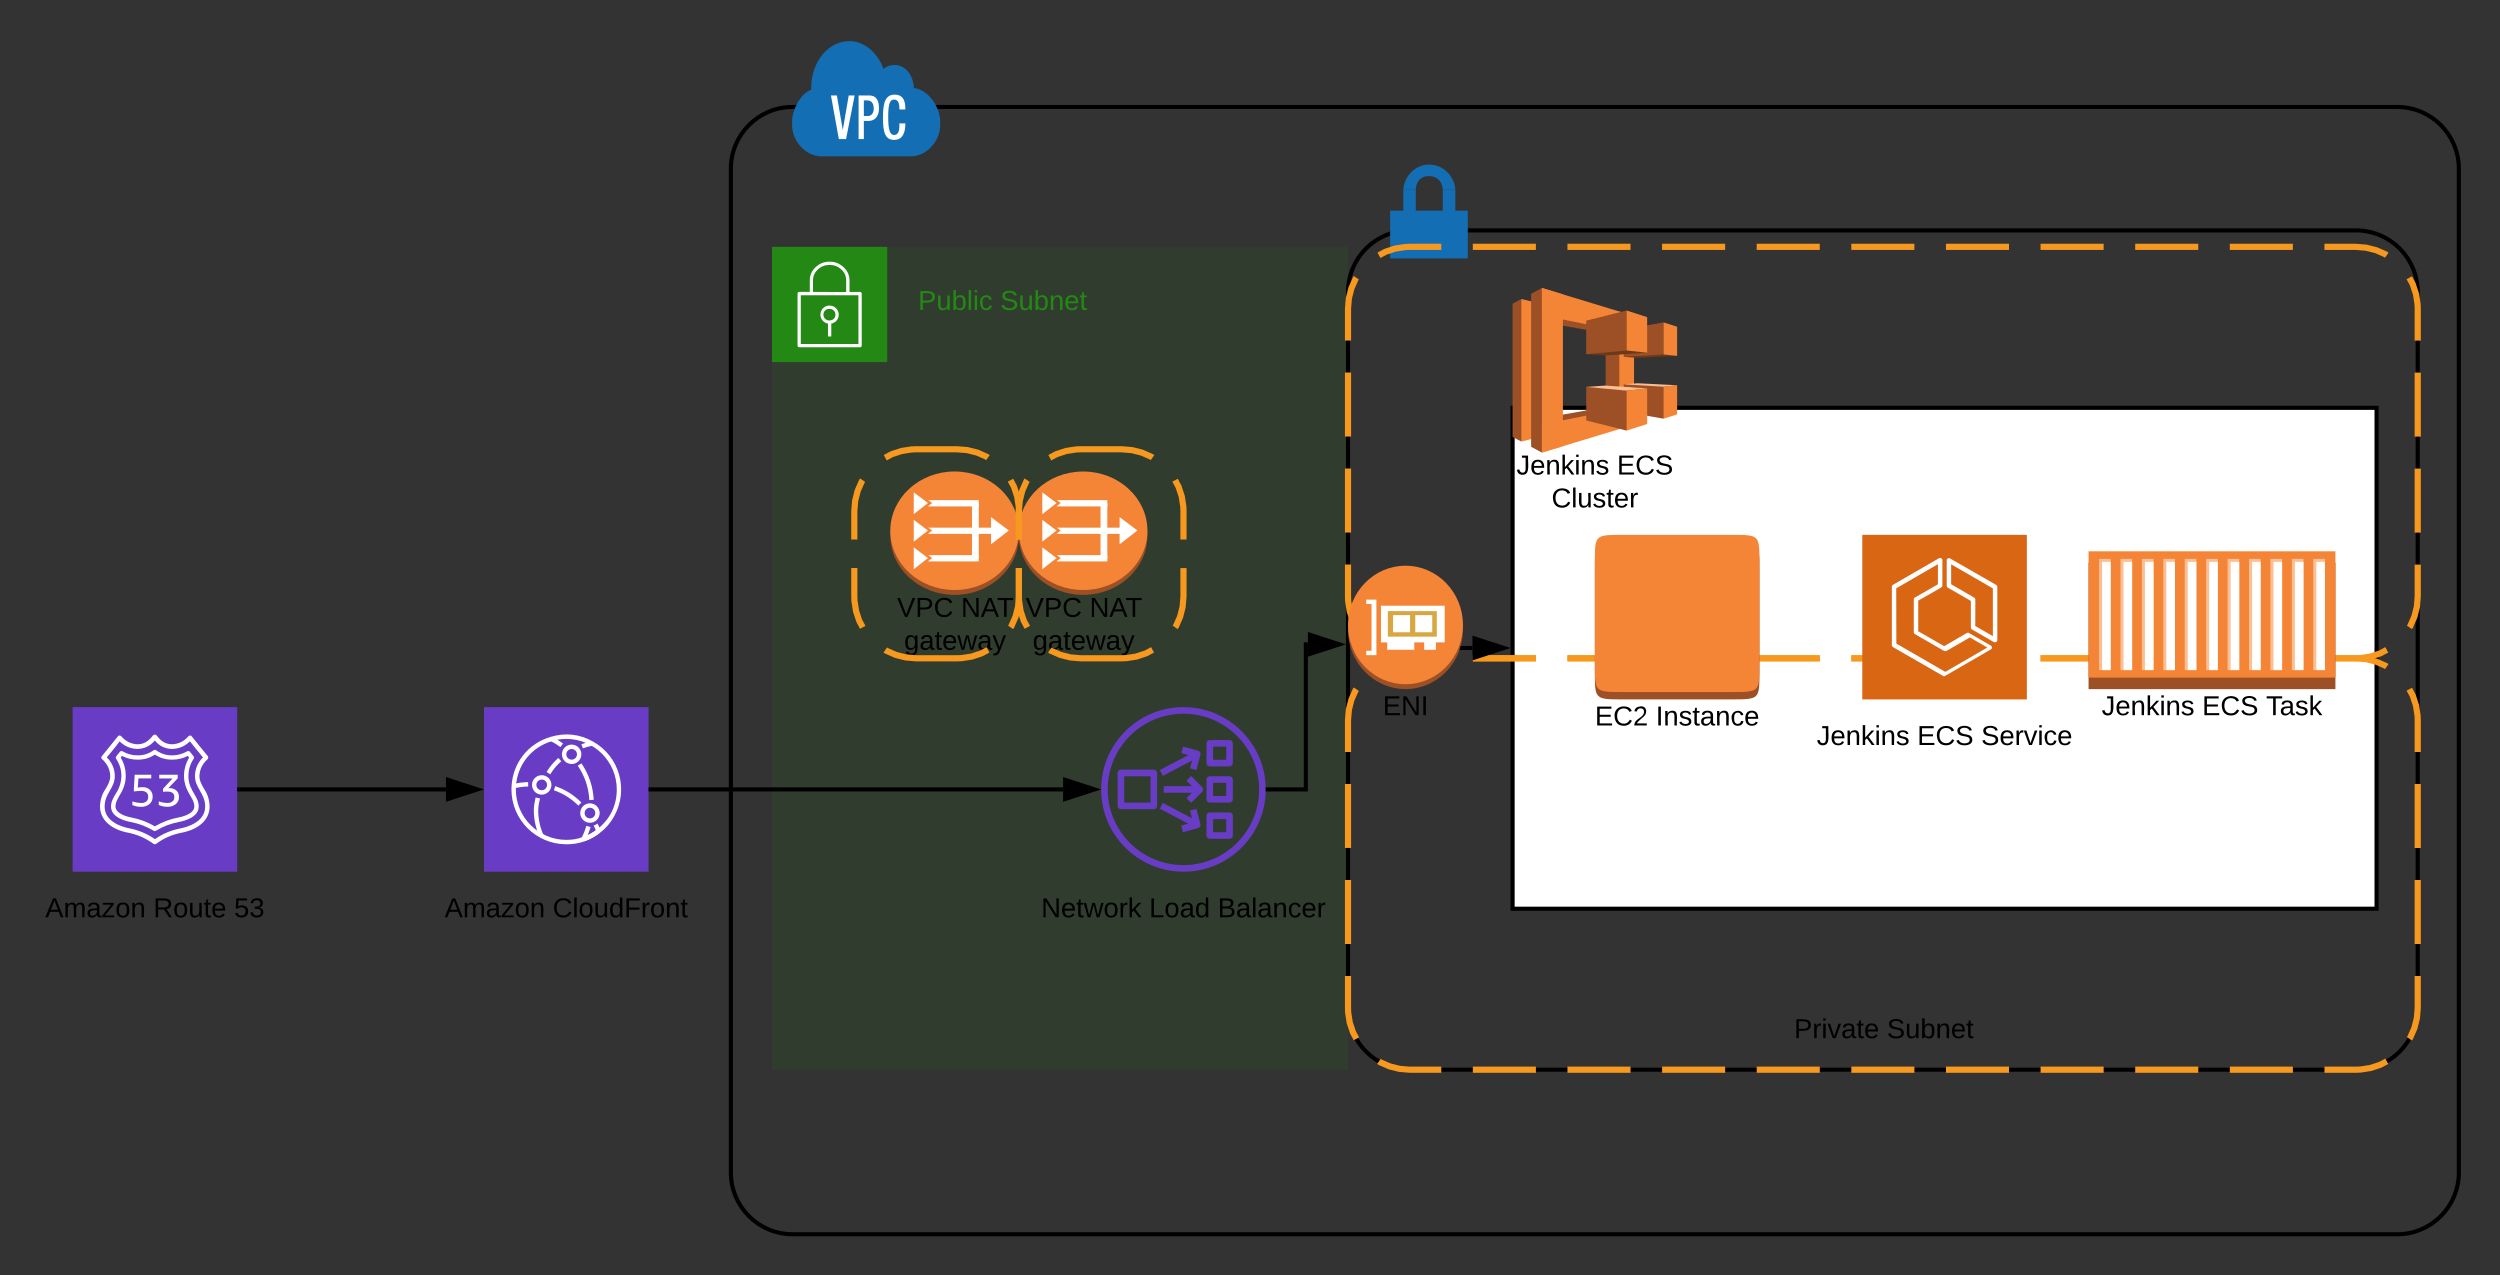 <svg xmlns="http://www.w3.org/2000/svg" xmlns:xlink="http://www.w3.org/1999/xlink" xmlns:lucid="lucid" width="1215.3" height="620"><rect width="100%" height="100%" fill="#333333" stroke="none"/><g transform="translate(-184.704 -240)" lucid:page-tab-id="56jS20mD0_xJ"><path d="M920 438.25h420v243.5H920z" stroke="#000" stroke-width="2" fill="#fff"/><path d="M1350 292c16.57 0 30 13.43 30 30v488c0 16.57-13.43 30-30 30H570c-16.57 0-30-13.43-30-30V322c0-16.57 13.43-30 30-30z" stroke="#000" stroke-width="2" fill-opacity="0"/><path d="M579.04 283.6v-.8c0-12.8 8.32-22.8 18.56-22.8 7.36 0 13.76 5.6 16.64 13.6 1.6-1.6 3.52-2 5.44-2 5.12 0 8.96 4.8 9.28 11.2 7.36.8 12.8 9.6 12.8 16.4v1.6c0 7.6-6.4 15.2-14.4 15.2h-43.2c-8 0-14.4-7.6-14.4-15.2v-1.6c0-5.6 3.84-13.6 9.28-15.6z" fill="#146eb4"/><path d="M588.64 286.4h2.88l2.88 16.8 2.88-16.8h2.88L596 307.6h-3.52l-3.84-21.2zM602.08 286.4h5.12c3.52 0 4.8 2.4 4.8 6.4 0 3.6-1.92 6-5.12 6h-2.24v8.8h-2.56v-21.2zm2.56 10h1.92c1.6 0 2.88-1.2 2.88-3.6 0-2.4-.96-4-3.2-4h-1.6v7.6zM624.8 300v.4c0 4-1.28 7.6-5.44 7.6s-5.44-3.2-5.44-10.8c0-7.6 1.28-11.2 5.76-11.2 4.8 0 5.12 4.4 5.12 6.8v.4h-2.88v-.4c0-2-.32-4.4-2.56-4.4-1.92 0-2.88 1.6-2.88 8.4 0 6.8.96 8.8 2.88 8.8 2.56 0 2.56-3.2 2.56-5.2v-.4h2.88z" fill="#fff"/><path d="M560 360h280v400H560z" fill="#248814" fill-opacity=".13"/><path d="M560 360h56v56h-56v-56z" stroke="#fff" stroke-opacity="0" fill="#248814"/><path d="M603.38 382.18c-.15-.17-.34-.25-.56-.25h-5.15v-5.58c-.03-2.54-.96-4.7-2.84-6.4-1.9-1.84-4.15-2.75-6.77-2.75-2.65 0-4.9.83-6.8 2.62-1.9 1.7-2.87 3.87-2.9 6.4v5.66h-5.15c-.24 0-.43.1-.58.25-.16.17-.22.34-.22.6V408c0 .43.34.8.8.8h29.6c.46 0 .8-.37.8-.8v-25.28c0-.2-.06-.38-.22-.54zm-23.46-5.9c.03-2.13.8-3.88 2.37-5.3 1.6-1.5 3.52-2.2 5.73-2.2 2.22 0 4.12.75 5.7 2.25 1.54 1.4 2.32 3.2 2.32 5.32v5.58H579.9zm22.1 30.94h-28.03v-23.7h28z" stroke="#fff" stroke-opacity="0" fill="#fff"/><path d="M587.2 397.3v6.25h1.6v-6.23c2.13-.4 3.62-2.2 3.63-4.35 0-2.43-1.97-4.4-4.4-4.43-2.2-.03-4.06 1.5-4.44 3.68-.42 2.4 1.2 4.68 3.6 5.1zm.82-7.15c.78 0 1.44.27 2 .82.54.56.82 1.22.8 2 .03 1.55-1.2 2.8-2.74 2.82h-.06c-1.56.1-2.92-1.06-3.04-2.62-.12-1.56 1.05-2.93 2.6-3.03.16-.02.28-.02.44 0z" stroke="#fff" stroke-opacity="0" fill="#fff"/><use xlink:href="#a" transform="matrix(1,0,0,1,631,380) translate(0 10.667)"/><use xlink:href="#b" transform="matrix(1,0,0,1,631,380) translate(39.926 10.667)"/><path d="M1330 352c16.57 0 30 13.43 30 30v348c0 16.57-13.43 30-30 30H870c-16.57 0-30-13.43-30-30V382c0-16.57 13.43-30 30-30z" stroke="#000" stroke-width="2" fill-opacity="0"/><path d="M866.88 332h6.08v22h-6.08v-22z" fill="#146eb4"/><path d="M860.48 342.4h37.76v23.2h-37.76v-23.2zM866.88 332c.64-6.8 6.08-12 12.48-12 6.72 0 12.16 5.2 12.8 12h-6.08s-.32-6.4-6.72-6.4c-6.4 0-6.4 6.4-6.4 6.4h-6.08z" fill="#146eb4"/><path d="M886.08 332h6.08v22h-6.08v-22z" fill="#146eb4"/><use xlink:href="#c" transform="matrix(1,0,0,1,840,730) translate(216.833 14.667)"/><use xlink:href="#d" transform="matrix(1,0,0,1,840,730) translate(261.944 14.667)"/><path d="M840 590c0-16.57 13.43-30 30-30h460c16.57 0 30 13.43 30 30v140c0 16.57-13.43 30-30 30H870c-16.57 0-30-13.43-30-30z" fill-opacity="0"/><path d="M855.04 564.1l3.17-1.7 4.72-1.56 4.93-.76L870 560h15.33m15.34 0h30.66m15.34 0h30.66m15.34 0h30.66m15.34 0h30.66m15.34 0h30.66m15.34 0h30.66m15.34 0h30.66m15.34 0h30.66m15.34 0h30.66m15.34 0H1330l5 .42 4.82 1.22 4.54 2 .6.42m10.95 10.98l1.7 3.17 1.56 4.72.76 4.93.08 2.15v15.56m0 15.55v31.12m0 15.56v31.1m0 15.56V730l-.42 5-1.22 4.82-2 4.54-.42.6m-10.98 10.95l-3.17 1.7-4.72 1.56-4.93.76-2.15.08h-15.33m-15.34 0h-30.66m-15.34 0h-30.66m-15.34 0h-30.66m-15.34 0h-30.66m-15.34 0h-30.66m-15.34 0h-30.66m-15.34 0h-30.66m-15.34 0h-30.66m-15.34 0h-30.66m-15.34 0H870l-5-.42-4.82-1.22-4.54-2-.6-.42m-10.95-10.98l-1.7-3.17-1.56-4.72-.76-4.93L840 730v-15.56m0-15.55v-31.12m0-15.56v-31.1m0-15.56V590l.42-5 1.22-4.82 2-4.54.42-.6" stroke="#f7981f" stroke-width="3" fill="none"/><path d="M840 390c0-16.57 13.43-30 30-30h460c16.57 0 30 13.43 30 30v140c0 16.57-13.43 30-30 30H870c-16.57 0-30-13.43-30-30z" fill-opacity="0"/><path d="M855.04 364.1l3.17-1.7 4.72-1.56 4.93-.76L870 360h15.33m15.34 0h30.66m15.34 0h30.66m15.34 0h30.66m15.34 0h30.66m15.34 0h30.66m15.34 0h30.66m15.34 0h30.66m15.34 0h30.66m15.34 0h30.66m15.34 0H1330l5 .42 4.82 1.22 4.54 2 .6.42m10.95 10.98l1.7 3.17 1.56 4.72.76 4.93.08 2.15v15.56m0 15.55v31.12m0 15.56v31.1m0 15.56V530l-.42 5-1.22 4.82-2 4.54-.42.6m-10.98 10.95l-3.17 1.7-4.72 1.56-4.93.76-2.15.08h-15.33m-15.34 0h-30.66m-15.34 0h-30.66m-15.34 0h-30.66m-15.34 0h-30.66m-15.34 0h-30.66m-15.34 0h-30.66m-15.34 0h-30.66m-15.34 0h-30.66m-15.34 0h-30.66m-15.34 0H870l-5-.42-4.82-1.22-4.54-2-.6-.42m-10.95-10.98l-1.7-3.17-1.56-4.72-.76-4.93L840 530v-15.56m0-15.55v-31.12m0-15.56v-31.1m0-15.56V390l.42-5 1.22-4.82 2-4.54.42-.6" stroke="#f7981f" stroke-width="3" fill="none"/><path d="M973.76 503.58h52.48c13.76 0 13.76 0 13.76 13.14v50.13c0 13.14 0 13.14-13.76 13.14h-52.48C960 580 960 580 960 566.84v-50.13c0-13.14 0-13.14 13.76-13.14z" fill="#9d5025"/><path d="M973.76 500h52.48c13.76 0 13.76 0 13.76 13.14v50.13c0 13.15 0 13.15-13.76 13.15h-52.48c-13.76 0-13.76 0-13.76-13.15v-50.13C960 500 960 500 973.76 500z" fill="#f58536"/><use xlink:href="#e" transform="matrix(1,0,0,1,960,580) translate(0.019 12.667)"/><use xlink:href="#f" transform="matrix(1,0,0,1,960,580) translate(29.611 12.667)"/><path d="M924.27 385.34l-4.27 2.3v64.72l4.27 2.3 16.88-33.35-16.88-35.96zM937.3 397.02l6.3-9.56 28.27 13.46-6.6 1.12-27.96-5.02zM932.42 443.65l6.94 10.23 32.5-15.03-6.26-1.05-33.18 5.85z" fill="#9d5025"/><path d="M934.26 452.15l-9.98 2.5v-69.3l9.98 2.42v64.38z" fill="#f58536"/><path d="M929 382.8l5.26-2.8 9.88 44.48-9.88 35.52-5.25-2.8v-74.4zM965.24 437.73l6.63 1.1 6.07-18.12-6.07-19.78-6.63 1.14v35.67z" fill="#9d5025"/><path d="M944.46 456.88l-10.2 3.12v-80l10.2 3.12v73.76z" fill="#f58536"/><path d="M978.83 437.44l-44.57 8.9v13.65l44.57-13.5v-9.06zM978.9 402.34l-44.64-9.1V380l44.65 13.56v8.78z" fill="#f58536"/><path d="M971.88 391.43l7.16 2.12v52.94l-7.16 2.1v-57.17z" fill="#f58536"/><path d="M1000 413l-19.2.97-6.76-.5 19.4-16.73 6.55 16.26z" fill="#6b3a19"/><path d="M974.04 413.47l19.38-1.17v-15.56l-19.38 3.36v13.37z" fill="#9d5025"/><path d="M955.8 412.15l19.65-21.2 9.98 20.5-20.36 1.38-9.27-.68z" fill="#6b3a19"/><path d="M955.8 412.17l19.64-1.78v-19.45l-19.64 4.92v16.3zM974.04 426.8l25.95.48-6.57 16.25-19.4-3.37V426.8z" fill="#9d5025"/><path d="M955.8 428.1l29.63.73-9.98 20.5-19.65-4.93v-16.3z" fill="#9d5025"/><path d="M955.8 428.1l19.65 1.8 9.98-1.07-20.36-1.4-9.27.67zM1000 427.27l-19.2-.96-6.76.5 19.4 1.18 6.55-.7z" fill="#fbbf93"/><path d="M993.43 412.3l6.56.7v-14.17l-6.57-2.1v15.56zM985.42 411.45l-9.98-1.07v-19.43l9.98 3.22v17.28zM993.43 427.97l6.56-.7v14.16l-6.57 2.1v-15.56zM985.42 428.83l-9.98 1.07v19.4l9.98-3.18v-17.3z" fill="#f58536"/><use xlink:href="#g" transform="matrix(1,0,0,1,920,460) translate(1.889 10.667)"/><use xlink:href="#h" transform="matrix(1,0,0,1,920,460) translate(50.741 10.667)"/><use xlink:href="#i" transform="matrix(1,0,0,1,920,460) translate(18.944 26.667)"/><path d="M1090 500h80v80h-80v-80z" stroke="#fff" stroke-opacity="0" stroke-width="2" fill="#d86613"/><path d="M1129.76 568.74c-.2 0-.4-.06-.53-.18l-24.28-13.97c-.4-.24-.58-.6-.58-1v-28.35c0-.4.2-.74.58-.97l22.33-12.9c.44-.33 1.12-.16 1.46.3.15.23.2.46.2.7v12.3c0 .34-.2.7-.54.92l-11.2 6.38v14.9l12.6 7.25 11-6.4c.35-.22.74-.22 1.08 0l10.56 6.1c.38.18.58.53.58 1 0 .4-.2.74-.58.9l-22.14 12.83c-.15.12-.34.18-.54.18zm-23.2-15.88l23.8 13.75 20.42-11.84-8.5-4.9-11.35 6.57c-.4.17-.78.17-1.17 0l-14.15-8.17c-.38-.23-.58-.57-.58-.98V531.4c0-.4.2-.74.6-.97l11.13-6.38v-9.78L1106.5 526z" stroke="#fff" stroke-opacity="0" stroke-width="2" fill="#fff"/><path d="M1154.48 552.27c-.23 0-.4-.04-.57-.17l-10.57-6.1c-.37-.2-.56-.53-.56-.98v-12.9l-11.17-6.43c-.37-.2-.57-.58-.57-1v-12.28c0-.4.2-.77.57-.94.32-.2.7-.2 1.06 0l22.4 12.86c.38.2.57.57.57.98v25.76c0 .45-.2.78-.56.98-.2.12-.37.2-.6.2zm-9.55-7.95l8.54 4.92v-23.22l-20.27-11.7v9.7l11.2 6.5c.36.2.58.54.56 1z" stroke="#fff" stroke-opacity="0" stroke-width="2" fill="#fff"/><use xlink:href="#g" transform="matrix(1,0,0,1,1060,589) translate(7.852 13.167)"/><use xlink:href="#j" transform="matrix(1,0,0,1,1060,589) translate(56.704 13.167)"/><use xlink:href="#k" transform="matrix(1,0,0,1,1060,589) translate(87.778 13.167)"/><path d="M1200 513.6h120V575h-120v-61.4z" fill="#9d5025"/><path d="M1200 508h120v61.4h-120V508z" fill="#f58536"/><path d="M1225.92 511.67h5.65v54.08h-5.65v-54.08zM1236.34 511.67h5.65v54.08h-5.66v-54.08zM1246.75 511.67h5.65v54.08h-5.65v-54.08zM1205.1 511.67h5.64v54.08h-5.65v-54.08zM1215.5 511.67h5.66v54.08h-5.66v-54.08zM1257.17 511.67h5.65v54.08h-5.65v-54.08zM1267.58 511.67h5.66v54.08h-5.66v-54.08zM1278 511.67h5.65v54.08H1278v-54.08zM1288.4 511.67h5.66v54.08h-5.66v-54.08zM1298.82 511.67h5.65v54.08h-5.65v-54.08zM1309.24 511.67h5.65v54.08h-5.66v-54.08z" fill="#fbbf93"/><path d="M1206.56 513.13h4.2v52.62h-4.2v-52.62zM1216.98 513.13h4.2v52.62h-4.2v-52.62zM1227.4 513.13h4.18v52.62h-4.18v-52.62zM1237.8 513.13h4.2v52.62h-4.2v-52.62zM1248.22 513.13h4.18v52.62h-4.18v-52.62zM1258.63 513.13h4.2v52.62h-4.2v-52.62zM1269.05 513.13h4.2v52.62h-4.2v-52.62zM1279.46 513.13h4.2v52.62h-4.2v-52.62zM1289.88 513.13h4.2v52.62h-4.2v-52.62zM1300.3 513.13h4.18v52.62h-4.18v-52.62zM1310.7 513.13h4.2v52.62h-4.2v-52.62z" fill="#fff"/><use xlink:href="#g" transform="matrix(1,0,0,1,1200,575) translate(6.352 12.667)"/><use xlink:href="#j" transform="matrix(1,0,0,1,1200,575) translate(55.204 12.667)"/><use xlink:href="#l" transform="matrix(1,0,0,1,1200,575) translate(86.278 12.667)"/><path d="M742.5 500.38c0 15.9-14 28.8-31.25 28.8S680 516.3 680 500.4s14-28.82 31.25-28.82 31.25 12.9 31.25 28.82z" fill="#9d5025"/><path d="M742.5 498.02c0 15.9-14 28.8-31.25 28.8S680 513.93 680 498.03s14-28.82 31.25-28.82 31.25 12.9 31.25 28.82z" fill="#f58536"/><path d="M719.7 484.63h3.3v26.75h-3.3v-26.75zM728.98 491.4l8.62 6.48-8.63 6.74v-13.2z" fill="#fff"/><path d="M698.47 496.5l1.9 1.4-2.1 1.63h32.15v-3.03h-31.95zM698.27 486.16H723v-3.04h-24.53l1.88 1.4-2.08 1.64zM700.35 511.28l-2.08 1.62H723v-3.03h-24.53l1.88 1.4zM691.4 492.72l6.9 5.18-6.9 5.4v-10.58zM691.4 479.35l6.9 5.18-6.9 5.4v-10.58zM691.4 506.1l6.9 5.18-6.9 5.4V506.1z" fill="#fff"/><use xlink:href="#m" transform="matrix(1,0,0,1,680,529.2) translate(3.296 10.667)"/><use xlink:href="#n" transform="matrix(1,0,0,1,680,529.2) translate(34.37 10.667)"/><use xlink:href="#o" transform="matrix(1,0,0,1,680,529.2) translate(6.704 26.667)"/><path d="M680 500.38c0 15.9-14 28.8-31.25 28.8s-31.25-12.9-31.25-28.8 14-28.82 31.25-28.82S680 484.46 680 500.38z" fill="#9d5025"/><path d="M680 498.02c0 15.9-14 28.8-31.25 28.8s-31.25-12.9-31.25-28.8 14-28.82 31.25-28.82S680 482.1 680 498.02z" fill="#f58536"/><path d="M657.2 484.63h3.3v26.75h-3.3v-26.75zM666.48 491.4l8.62 6.48-8.63 6.74v-13.2z" fill="#fff"/><path d="M635.97 496.5l1.9 1.4-2.1 1.63h32.15v-3.03h-31.95zM635.77 486.16h24.73v-3.04h-24.53l1.88 1.4-2.08 1.64zM637.85 511.28l-2.08 1.62h24.73v-3.03h-24.53l1.88 1.4zM628.9 492.72l6.9 5.18-6.9 5.4v-10.58zM628.9 479.35l6.9 5.18-6.9 5.4v-10.58zM628.9 506.1l6.9 5.18-6.9 5.4V506.1z" fill="#fff"/><use xlink:href="#m" transform="matrix(1,0,0,1,617.5,529.2) translate(3.296 10.667)"/><use xlink:href="#n" transform="matrix(1,0,0,1,617.5,529.2) translate(34.37 10.667)"/><use xlink:href="#o" transform="matrix(1,0,0,1,617.5,529.2) translate(6.704 26.667)"/><path d="M600 488.4c0-16.57 13.43-30 30-30h20c16.57 0 30 13.43 30 30V530c0 16.57-13.43 30-30 30h-20c-16.57 0-30-13.43-30-30z" fill-opacity="0"/><path d="M615.04 462.5l3.17-1.7 4.72-1.56 4.93-.76 2.15-.08h20l5 .42 4.82 1.22 4.54 2 .6.42m10.95 10.98l1.7 3.17 1.56 4.72.76 4.93.08 2.15v13.87m0 13.86V530l-.42 5-1.22 4.82-2 4.54-.42.6m-10.98 10.95l-3.17 1.7-4.72 1.56-4.93.76-2.15.08h-20l-5-.42-4.82-1.22-4.54-2-.6-.42m-10.95-10.98l-1.7-3.17-1.56-4.72-.76-4.93L600 530v-13.87m0-13.86V488.4l.42-5 1.22-4.82 2-4.54.42-.6" stroke="#f7981f" stroke-width="3" fill="none"/><path d="M680 488.4c0-16.57 13.43-30 30-30h20c16.57 0 30 13.43 30 30V530c0 16.57-13.43 30-30 30h-20c-16.57 0-30-13.43-30-30z" fill-opacity="0"/><path d="M695.04 462.5l3.17-1.7 4.72-1.56 4.93-.76 2.15-.08h20l5 .42 4.82 1.22 4.54 2 .6.42m10.95 10.98l1.7 3.17 1.56 4.72.76 4.93.08 2.15v13.87m0 13.86V530l-.42 5-1.22 4.82-2 4.54-.42.6m-10.98 10.95l-3.17 1.7-4.72 1.56-4.93.76-2.15.08h-20l-5-.42-4.82-1.22-4.54-2-.6-.42m-10.95-10.98l-1.7-3.17-1.56-4.72-.76-4.93L680 530v-13.87m0-13.86V488.4l.42-5 1.22-4.82 2-4.54.42-.6" stroke="#f7981f" stroke-width="3" fill="none"/><path d="M760 583.75c-22.08 0-40 17.92-40 40s17.92 40 40 40 40-17.92 40-40-17.92-40-40-40zm0 76.8c-20.32 0-36.8-16.48-36.8-36.8 0-20.32 16.48-36.8 36.8-36.8 20.32 0 36.8 16.48 36.8 36.8 0 20.32-16.48 36.8-36.8 36.8z" stroke="#fff" stroke-opacity="0" stroke-width="3" fill="#693cc5"/><path d="M745.6 633.35h-16c-.9 0-1.6-.7-1.6-1.6v-16c0-.9.7-1.6 1.6-1.6h16c.9 0 1.6.7 1.6 1.6v16c0 .9-.7 1.6-1.6 1.6zm-14.4-3.2H744v-12.8h-12.8zM782.4 612.55h-9.6c-.88 0-1.6-.72-1.6-1.6v-9.6c0-.88.72-1.6 1.6-1.6h9.6c.88 0 1.6.72 1.6 1.6v9.6c0 .88-.72 1.6-1.6 1.6zm-8-3.2h6.4v-6.4h-6.4zM782.4 630.15h-9.6c-.88 0-1.6-.72-1.6-1.6v-9.6c0-.88.72-1.6 1.6-1.6h9.6c.88 0 1.6.72 1.6 1.6v9.6c0 .88-.72 1.6-1.6 1.6zm-8-3.2h6.4v-6.4h-6.4zM782.4 647.75h-9.6c-.88 0-1.6-.72-1.6-1.6v-9.6c0-.88.72-1.6 1.6-1.6h9.6c.88 0 1.6.72 1.6 1.6v9.6c0 .88-.72 1.6-1.6 1.6zm-8-3.2h6.4v-6.4h-6.4zM769.13 624.88l-5.38 5.38-2.27-2.25 2.65-2.65H750.4v-3.2h13.73l-2.65-2.66 2.27-2.26 5.38 5.38c.63.62.63 1.62.02 2.26h-.02zM768.25 606.97l-1.98 7.35-3.06-.84 1.02-3.8-14.2 7.48-1.48-2.82 13.86-7.3-3.45-.9.83-3.2 7.36 2c.86.2 1.37 1.1 1.13 1.95 0 0 0 .04-.02.07zM767.14 642.5l-7.35 2.05-.86-3.2 3.45-.94-13.87-7.3 1.48-2.82 14.2 7.5-1-3.76 3.1-.83 1.97 7.34c.24.84-.28 1.73-1.13 1.95z" stroke="#fff" stroke-opacity="0" stroke-width="3" fill="#693cc5"/><use xlink:href="#p" transform="matrix(1,0,0,1,690,672.75) translate(0.833 13.167)"/><use xlink:href="#q" transform="matrix(1,0,0,1,690,672.75) translate(53.315 13.167)"/><use xlink:href="#r" transform="matrix(1,0,0,1,690,672.75) translate(86.648 13.167)"/><path d="M420 583.75h80v80h-80v-80z" stroke="#fff" stroke-opacity="0" fill="#693cc5"/><path d="M469.2 648.46l-1.9-1c1.1-2 1.8-3.8 2.44-6.02l2.05.6c-.7 2.36-1.45 4.27-2.6 6.42zm2-19.52c-.38-6.28-2.16-11.5-5.62-16.72l1.77-1.15c3.7 5.52 5.58 11.1 5.98 17.72zm-14.07-25.75c-1.63-1.22-3.1-2.12-4.93-3.03l.97-1.9c1.95.95 3.5 1.9 5.25 3.2zM465.86 631.64c-3.53-3.5-7.2-5.82-11.9-7.47l.66-2.02c5 1.76 8.92 4.2 12.7 7.95zM474.66 644.38c-.4-1.07-.85-2.05-1.34-3.04l1.9-.95c.57 1.1 1 2.04 1.43 3.2z" stroke="#fff" stroke-opacity="0" fill="#fff"/><path d="M468.6 648.98l-.67-2.02c2.7-.9 4.83-2.06 7.07-3.8l1.3 1.68c-2.43 1.9-4.76 3.15-7.7 4.14zM434.7 623.22l-.5-2.07c2.5-.6 4.66-.9 7.23-.95l.05 2.13c-2.4.05-4.44.32-6.78.9zM452.2 616.43l-1.8-1.16c1.65-2.68 3.38-4.74 5.73-6.83l1.4 1.62c-2.2 1.95-3.8 3.87-5.34 6.37zM468.05 603.78l-.72-2c1.7-.64 3.17-1.06 4.94-1.4l.4 2.12c-1.66.32-3.04.7-4.62 1.28zM446.93 646.68c-1.83-4.25-2.67-8.16-2.74-12.8.03-1.78.23-3.3.65-5.03l.24-1.15 2.12.4-.23 1.2c-.4 1.57-.6 2.95-.63 4.6.05 4.33.83 8.02 2.54 12.02z" stroke="#fff" stroke-opacity="0" fill="#fff"/><path d="M460 650.42c-14.72 0-26.67-11.97-26.67-26.65 0-.6 0-1.07.06-1.66.68-11.36 8.04-20.65 18.97-23.9 7.2-2.15 14.14-1.4 20.64 2.28 12.86 7.2 17.45 23.45 10.25 36.32-1.8 3.26-3.95 5.77-6.93 8.06-4.9 3.74-10.13 5.56-16.32 5.56zm0-51.22c-2.5 0-4.64.32-7 1.07-10.07 3.04-16.84 11.54-17.48 22 0 .54-.05 1.02-.05 1.5 0 13.5 10.98 24.5 24.53 24.5 2.83 0 5.23-.36 7.9-1.32 2.7-.9 4.84-2.03 7.08-3.8 6.24-4.8 9.55-11.53 9.55-19.38 0-13.57-11-24.57-24.53-24.57z" stroke="#fff" stroke-opacity="0" fill="#fff"/><path d="M462.6 611.4c-2.62 0-4.73-2.1-4.73-4.72 0-2.6 2.1-4.72 4.72-4.72 2.6 0 4.72 2.1 4.72 4.72 0 2.62-2.1 4.73-4.72 4.73zm0-7.3c-1.44 0-2.6 1.17-2.6 2.6 0 1.43 1.16 2.58 2.6 2.58 1.42 0 2.58-1.15 2.58-2.6 0-1.4-1.16-2.58-2.6-2.58zM448.04 626.3c-2.6 0-4.72-2.13-4.72-4.74 0-2.6 2.1-4.72 4.72-4.72 2.6 0 4.73 2.1 4.73 4.72 0 2.6-2.12 4.72-4.73 4.73zm0-7.33c-1.42 0-2.6 1.17-2.6 2.6 0 1.42 1.18 2.58 2.6 2.58 1.43 0 2.6-1.16 2.6-2.6 0-1.44-1.17-2.6-2.6-2.6zM471.5 639.96c-2.6 0-4.73-2.1-4.74-4.7 0-2.62 2.1-4.74 4.72-4.75 2.6 0 4.72 2.12 4.73 4.73v.02c0 2.6-2.1 4.7-4.7 4.7zm0-7.3c-1.44 0-2.6 1.16-2.6 2.6 0 1.42 1.16 2.58 2.6 2.58 1.42 0 2.58-1.16 2.58-2.6 0-1.42-1.16-2.58-2.58-2.58z" stroke="#fff" stroke-opacity="0" fill="#fff"/><use xlink:href="#s" transform="matrix(1,0,0,1,390,672.75) translate(10.833 13.167)"/><use xlink:href="#t" transform="matrix(1,0,0,1,390,672.75) translate(63.389 13.167)"/><path d="M501 623.75h200.5" stroke="#000" stroke-width="2" fill="none"/><path d="M501.03 624.75H500v-2h1.03z"/><path d="M716.76 623.75l-14.26 4.64v-9.3z" stroke="#000" stroke-width="2"/><path d="M220 583.75h80v80h-80v-80z" stroke="#fff" stroke-opacity="0" fill="#693cc5"/><path d="M249.1 629.56c1.43.5 2.7.73 4.2.78.94.08 1.78-.16 2.56-.72.62-.58.92-1.3.88-2.13.08-.88-.2-1.66-.83-2.3-.83-.55-1.7-.76-2.7-.7-1.22.03-2.24.1-3.42.23v-1.5l.4-6.6h8.04v1.78H252l-.3 4.48c.75-.14 1.4-.2 2.15-.2 1.4-.1 2.64.32 3.7 1.24.97.94 1.43 2.12 1.35 3.46.05 1.38-.5 2.6-1.55 3.5-1.22.95-2.57 1.4-4.12 1.33-1.53 0-2.8-.26-4.2-.88zM266.54 623.15h.4c1.3-.1 2.48.28 3.5 1.14.9.84 1.34 1.93 1.27 3.18.05 1.37-.5 2.56-1.57 3.43-1.25.95-2.6 1.37-4.17 1.3-1.47 0-2.73-.3-4.08-.88v-1.76c1.38.5 2.62.73 4.08.78.97.07 1.8-.18 2.58-.74.64-.56.95-1.3.9-2.13 0-1.78-1.12-2.67-3.36-2.67-.75 0-1.4.03-2.14.1v-1.44l4.63-5.04h-6.46v-1.8h8.97v1.74z" stroke="#fff" stroke-opacity="0" fill="#fff"/><path d="M260 644.02c-.2 0-.38-.04-.55-.16-3.62-2.13-7.03-3.44-11.17-4.26-2.26-.4-9.6-2.14-9.6-7.47 0-2.4.95-4.02 2.14-6.04 1.83-2.73 2.77-5.5 2.9-8.77 0-3.16-.8-5.8-2.56-8.45-.25-.4-.2-.87.1-1.26l1.7-2.13c.33-.4.9-.53 1.36-.25 2.3 1.34 4.52 1.94 7.2 1.97 2.94.04 5.46-.75 7.85-2.48.38-.28.9-.28 1.23 0 2.43 1.73 4.95 2.52 7.9 2.48 2.63-.03 4.9-.67 7.2-1.97.46-.28 1.02-.16 1.36.24l1.7 2.12c.3.35.35.87.1 1.26-1.76 2.6-2.53 5.3-2.57 8.45 0 3.8 1.53 6.4 2.9 8.76 1.18 2 2.12 3.63 2.12 6.03 0 5.33-7.33 7.07-9.6 7.47-4.13.82-7.54 2.1-11.16 4.26-.17.12-.34.16-.55.16zM243.4 608.3c1.66 2.83 2.43 5.64 2.43 8.9 0 4.4-1.74 7.43-3.2 9.84-1.06 1.9-1.78 3.16-1.78 4.98 0 3.8 6.52 5.17 7.8 5.4 4.22.83 7.63 2.14 11.34 4.27 3.7-2.14 7.17-3.45 11.34-4.28 1.33-.23 7.85-1.6 7.85-5.4 0-1.82-.73-3.08-1.83-4.98-1.4-2.4-3.2-5.45-3.2-9.83.04-3.26.8-6.07 2.5-8.9l-.67-.84c-2.4 1.23-4.73 1.82-7.46 1.82-3.17.04-5.85-.7-8.54-2.45-2.64 1.74-5.37 2.5-8.52 2.45-2.73 0-5.04-.6-7.47-1.82z" stroke="#fff" stroke-opacity="0" fill="#fff"/><path d="M260.02 650.42c-.27 0-.48-.06-.7-.22-3.78-2.7-7.45-4.37-11.98-5.33-8.8-1.6-14.02-6.45-14.02-12.84.1-3.25.96-6.02 2.83-8.74 1.17-2 2.13-3.7 2.13-6.04-.1-3.25-1.44-5.97-3.9-8.15-.47-.3-.58-1-.2-1.48.05 0 .05-.06.05-.06 0-.1 6.3-7.62 7.73-9.54.16-.32.48-.48.8-.48.37 0 .63.1.9.38 2.03 2.4 4.64 3.73 7.83 3.9 2.98 0 5.32-1.35 7.56-4.28.43-.48 1.17-.58 1.65-.16l.17.16c2.24 3 4.6 4.27 7.57 4.27 3.2-.15 5.8-1.5 7.83-3.88.27-.27.54-.38.9-.38.33 0 .65.16.8.48 1.45 1.92 7.68 9.44 7.74 9.54.17.22.27.48.22.8 0 .32-.16.54-.37.75-2.45 2.2-3.8 4.9-3.9 8.16 0 2.35 1.02 4.05 2.14 6.03 1.85 2.7 2.7 5.48 2.8 8.73 0 6.4-5.2 11.24-14 12.84-4.53.96-8.2 2.56-12 5.33-.15.1-.37.22-.58.22zm-23.4-42.27c2.56 2.56 3.84 5.54 3.9 9.1 0 2.95-1.23 5.08-2.45 7.16-1.28 2.3-2.5 4.38-2.5 7.68 0 7.78 9.32 10.08 12.14 10.6 4.65.97 8.43 2.57 12.32 5.23 3.84-2.65 7.62-4.25 12.26-5.2 2.82-.54 12.15-2.84 12.15-10.62 0-3.3-1.23-5.33-2.5-7.67-1.23-2.13-2.46-4.26-2.46-7.14.06-3.57 1.33-6.55 3.9-9.1-1.45-1.72-4.64-5.6-6.35-7.8-2.4 2.35-5.22 3.58-8.53 3.7-3.47 0-6.4-1.45-8.53-4.12-2.2 2.67-5.12 4.1-8.58 4.1-3.32-.1-6.14-1.33-8.54-3.67-1.54 2.18-4.8 6.07-6.23 7.78z" stroke="#fff" stroke-opacity="0" fill="#fff"/><use xlink:href="#s" transform="matrix(1,0,0,1,190,672.75) translate(16.704 13.167)"/><use xlink:href="#u" transform="matrix(1,0,0,1,190,672.75) translate(69.259 13.167)"/><use xlink:href="#v" transform="matrix(1,0,0,1,190,672.75) translate(108.481 13.167)"/><path d="M301 623.75h100.5" stroke="#000" stroke-width="2" fill="none"/><path d="M301.03 624.75H300v-2h1.03z"/><path d="M416.76 623.75l-14.26 4.64v-9.3z" stroke="#000" stroke-width="2"/><path d="M895.87 546.18c0 15.9-12.5 28.8-27.93 28.8-15.42 0-27.94-12.9-27.94-28.8s12.52-28.82 27.94-28.82c15.42 0 27.93 12.9 27.93 28.82z" fill="#9d5025"/><path d="M840 543.8h55.87v2.38H840v-2.37z" fill="#9d5025"/><path d="M895.87 543.82c0 15.9-12.5 28.8-27.93 28.8-15.42 0-27.94-12.9-27.94-28.8S852.52 515 867.94 515c15.42 0 27.93 12.9 27.93 28.82z" fill="#f58536"/><path d="M848.88 531.5v2.13h2.55v22.73h-2.55v2.13h4.92v-27h-4.92zM886.98 534.45h-30.96v17.82h3.04v3.6h13.15v-3.6H877v3.6h5.73v-3.6H887v-17.82z" fill="#fff"/><path d="M859.36 537.07h23.8v12.42h-23.8v-12.43z" fill="#d9a741"/><path d="M861.9 539.03h8.26v8.33h-8.26v-8.33zM872.7 539.03h8.25v8.33h-8.25v-8.33z" fill="#fff"/><g><use xlink:href="#w" transform="matrix(1,0,0,1,840,575) translate(16.907 12.667)"/></g><path d="M895.45 555h5.05" stroke="#000" stroke-width="2" fill="none"/><path d="M895.48 556h-1.3l.54-2h.76z"/><path d="M915.76 555l-14.26 4.64v-9.28z" stroke="#000" stroke-width="2"/><path d="M801 623.75h18.5v-70.52h1" stroke="#000" stroke-width="2" fill="none"/><path d="M801.03 624.75h-1.07l.04-1-.06-1h1.1z"/><path d="M835.76 553.23l-14.26 4.63v-9.27z" stroke="#000" stroke-width="2"/><defs><path fill="#248814" d="M30-248c87 1 191-15 191 75 0 78-77 80-158 76V0H30v-248zm33 125c57 0 124 11 124-50 0-59-68-47-124-48v98" id="x"/><path fill="#248814" d="M84 4C-5 8 30-112 23-190h32v120c0 31 7 50 39 49 72-2 45-101 50-169h31l1 190h-30c-1-10 1-25-2-33-11 22-28 36-60 37" id="y"/><path fill="#248814" d="M115-194c53 0 69 39 70 98 0 66-23 100-70 100C84 3 66-7 56-30L54 0H23l1-261h32v101c10-23 28-34 59-34zm-8 174c40 0 45-34 45-75 0-40-5-75-45-74-42 0-51 32-51 76 0 43 10 73 51 73" id="z"/><path fill="#248814" d="M24 0v-261h32V0H24" id="A"/><path fill="#248814" d="M24-231v-30h32v30H24zM24 0v-190h32V0H24" id="B"/><path fill="#248814" d="M96-169c-40 0-48 33-48 73s9 75 48 75c24 0 41-14 43-38l32 2c-6 37-31 61-74 61-59 0-76-41-82-99-10-93 101-131 147-64 4 7 5 14 7 22l-32 3c-4-21-16-35-41-35" id="C"/><g id="a"><use transform="matrix(0.037,0,0,0.037,0,0)" xlink:href="#x"/><use transform="matrix(0.037,0,0,0.037,8.889,0)" xlink:href="#y"/><use transform="matrix(0.037,0,0,0.037,16.296,0)" xlink:href="#z"/><use transform="matrix(0.037,0,0,0.037,23.704,0)" xlink:href="#A"/><use transform="matrix(0.037,0,0,0.037,26.63,0)" xlink:href="#B"/><use transform="matrix(0.037,0,0,0.037,29.556,0)" xlink:href="#C"/></g><path fill="#248814" d="M185-189c-5-48-123-54-124 2 14 75 158 14 163 119 3 78-121 87-175 55-17-10-28-26-33-46l33-7c5 56 141 63 141-1 0-78-155-14-162-118-5-82 145-84 179-34 5 7 8 16 11 25" id="D"/><path fill="#248814" d="M117-194c89-4 53 116 60 194h-32v-121c0-31-8-49-39-48C34-167 62-67 57 0H25l-1-190h30c1 10-1 24 2 32 11-22 29-35 61-36" id="E"/><path fill="#248814" d="M100-194c63 0 86 42 84 106H49c0 40 14 67 53 68 26 1 43-12 49-29l28 8c-11 28-37 45-77 45C44 4 14-33 15-96c1-61 26-98 85-98zm52 81c6-60-76-77-97-28-3 7-6 17-6 28h103" id="F"/><path fill="#248814" d="M59-47c-2 24 18 29 38 22v24C64 9 27 4 27-40v-127H5v-23h24l9-43h21v43h35v23H59v120" id="G"/><g id="b"><use transform="matrix(0.037,0,0,0.037,0,0)" xlink:href="#D"/><use transform="matrix(0.037,0,0,0.037,8.889,0)" xlink:href="#y"/><use transform="matrix(0.037,0,0,0.037,16.296,0)" xlink:href="#z"/><use transform="matrix(0.037,0,0,0.037,23.704,0)" xlink:href="#E"/><use transform="matrix(0.037,0,0,0.037,31.111,0)" xlink:href="#F"/><use transform="matrix(0.037,0,0,0.037,38.519,0)" xlink:href="#G"/></g><path d="M30-248c87 1 191-15 191 75 0 78-77 80-158 76V0H30v-248zm33 125c57 0 124 11 124-50 0-59-68-47-124-48v98" id="H"/><path d="M114-163C36-179 61-72 57 0H25l-1-190h30c1 12-1 29 2 39 6-27 23-49 58-41v29" id="I"/><path d="M24-231v-30h32v30H24zM24 0v-190h32V0H24" id="J"/><path d="M108 0H70L1-190h34L89-25l56-165h34" id="K"/><path d="M141-36C126-15 110 5 73 4 37 3 15-17 15-53c-1-64 63-63 125-63 3-35-9-54-41-54-24 1-41 7-42 31l-33-3c5-37 33-52 76-52 45 0 72 20 72 64v82c-1 20 7 32 28 27v20c-31 9-61-2-59-35zM48-53c0 20 12 33 32 33 41-3 63-29 60-74-43 2-92-5-92 41" id="L"/><path d="M59-47c-2 24 18 29 38 22v24C64 9 27 4 27-40v-127H5v-23h24l9-43h21v43h35v23H59v120" id="M"/><path d="M100-194c63 0 86 42 84 106H49c0 40 14 67 53 68 26 1 43-12 49-29l28 8c-11 28-37 45-77 45C44 4 14-33 15-96c1-61 26-98 85-98zm52 81c6-60-76-77-97-28-3 7-6 17-6 28h103" id="N"/><g id="c"><use transform="matrix(0.037,0,0,0.037,0,0)" xlink:href="#H"/><use transform="matrix(0.037,0,0,0.037,8.889,0)" xlink:href="#I"/><use transform="matrix(0.037,0,0,0.037,13.296,0)" xlink:href="#J"/><use transform="matrix(0.037,0,0,0.037,16.222,0)" xlink:href="#K"/><use transform="matrix(0.037,0,0,0.037,22.889,0)" xlink:href="#L"/><use transform="matrix(0.037,0,0,0.037,30.296,0)" xlink:href="#M"/><use transform="matrix(0.037,0,0,0.037,34,0)" xlink:href="#N"/></g><path d="M185-189c-5-48-123-54-124 2 14 75 158 14 163 119 3 78-121 87-175 55-17-10-28-26-33-46l33-7c5 56 141 63 141-1 0-78-155-14-162-118-5-82 145-84 179-34 5 7 8 16 11 25" id="O"/><path d="M84 4C-5 8 30-112 23-190h32v120c0 31 7 50 39 49 72-2 45-101 50-169h31l1 190h-30c-1-10 1-25-2-33-11 22-28 36-60 37" id="P"/><path d="M115-194c53 0 69 39 70 98 0 66-23 100-70 100C84 3 66-7 56-30L54 0H23l1-261h32v101c10-23 28-34 59-34zm-8 174c40 0 45-34 45-75 0-40-5-75-45-74-42 0-51 32-51 76 0 43 10 73 51 73" id="Q"/><path d="M117-194c89-4 53 116 60 194h-32v-121c0-31-8-49-39-48C34-167 62-67 57 0H25l-1-190h30c1 10-1 24 2 32 11-22 29-35 61-36" id="R"/><g id="d"><use transform="matrix(0.037,0,0,0.037,0,0)" xlink:href="#O"/><use transform="matrix(0.037,0,0,0.037,8.889,0)" xlink:href="#P"/><use transform="matrix(0.037,0,0,0.037,16.296,0)" xlink:href="#Q"/><use transform="matrix(0.037,0,0,0.037,23.704,0)" xlink:href="#R"/><use transform="matrix(0.037,0,0,0.037,31.111,0)" xlink:href="#N"/><use transform="matrix(0.037,0,0,0.037,38.519,0)" xlink:href="#M"/></g><path d="M30 0v-248h187v28H63v79h144v27H63v87h162V0H30" id="S"/><path d="M212-179c-10-28-35-45-73-45-59 0-87 40-87 99 0 60 29 101 89 101 43 0 62-24 78-52l27 14C228-24 195 4 139 4 59 4 22-46 18-125c-6-104 99-153 187-111 19 9 31 26 39 46" id="T"/><path d="M101-251c82-7 93 87 43 132L82-64C71-53 59-42 53-27h129V0H18c2-99 128-94 128-182 0-28-16-43-45-43s-46 15-49 41l-32-3c6-41 34-60 81-64" id="U"/><g id="e"><use transform="matrix(0.037,0,0,0.037,0,0)" xlink:href="#S"/><use transform="matrix(0.037,0,0,0.037,8.889,0)" xlink:href="#T"/><use transform="matrix(0.037,0,0,0.037,18.481,0)" xlink:href="#U"/></g><path d="M33 0v-248h34V0H33" id="V"/><path d="M135-143c-3-34-86-38-87 0 15 53 115 12 119 90S17 21 10-45l28-5c4 36 97 45 98 0-10-56-113-15-118-90-4-57 82-63 122-42 12 7 21 19 24 35" id="W"/><path d="M96-169c-40 0-48 33-48 73s9 75 48 75c24 0 41-14 43-38l32 2c-6 37-31 61-74 61-59 0-76-41-82-99-10-93 101-131 147-64 4 7 5 14 7 22l-32 3c-4-21-16-35-41-35" id="X"/><g id="f"><use transform="matrix(0.037,0,0,0.037,0,0)" xlink:href="#V"/><use transform="matrix(0.037,0,0,0.037,3.704,0)" xlink:href="#R"/><use transform="matrix(0.037,0,0,0.037,11.111,0)" xlink:href="#W"/><use transform="matrix(0.037,0,0,0.037,17.778,0)" xlink:href="#M"/><use transform="matrix(0.037,0,0,0.037,21.481,0)" xlink:href="#L"/><use transform="matrix(0.037,0,0,0.037,28.889,0)" xlink:href="#R"/><use transform="matrix(0.037,0,0,0.037,36.296,0)" xlink:href="#X"/><use transform="matrix(0.037,0,0,0.037,42.963,0)" xlink:href="#N"/></g><path d="M153-248C145-148 188 4 80 4 36 3 13-21 6-62l32-5c4 25 16 42 43 43 27 0 39-20 39-49v-147H72v-28h81" id="Y"/><path d="M143 0L79-87 56-68V0H24v-261h32v163l83-92h37l-77 82L181 0h-38" id="Z"/><g id="g"><use transform="matrix(0.037,0,0,0.037,0,0)" xlink:href="#Y"/><use transform="matrix(0.037,0,0,0.037,6.667,0)" xlink:href="#N"/><use transform="matrix(0.037,0,0,0.037,14.074,0)" xlink:href="#R"/><use transform="matrix(0.037,0,0,0.037,21.481,0)" xlink:href="#Z"/><use transform="matrix(0.037,0,0,0.037,28.148,0)" xlink:href="#J"/><use transform="matrix(0.037,0,0,0.037,31.074,0)" xlink:href="#R"/><use transform="matrix(0.037,0,0,0.037,38.481,0)" xlink:href="#W"/></g><g id="h"><use transform="matrix(0.037,0,0,0.037,0,0)" xlink:href="#S"/><use transform="matrix(0.037,0,0,0.037,8.889,0)" xlink:href="#T"/><use transform="matrix(0.037,0,0,0.037,18.481,0)" xlink:href="#O"/></g><path d="M24 0v-261h32V0H24" id="aa"/><g id="i"><use transform="matrix(0.037,0,0,0.037,0,0)" xlink:href="#T"/><use transform="matrix(0.037,0,0,0.037,9.593,0)" xlink:href="#aa"/><use transform="matrix(0.037,0,0,0.037,12.519,0)" xlink:href="#P"/><use transform="matrix(0.037,0,0,0.037,19.926,0)" xlink:href="#W"/><use transform="matrix(0.037,0,0,0.037,26.593,0)" xlink:href="#M"/><use transform="matrix(0.037,0,0,0.037,30.296,0)" xlink:href="#N"/><use transform="matrix(0.037,0,0,0.037,37.704,0)" xlink:href="#I"/></g><g id="j"><use transform="matrix(0.037,0,0,0.037,0,0)" xlink:href="#S"/><use transform="matrix(0.037,0,0,0.037,8.889,0)" xlink:href="#T"/><use transform="matrix(0.037,0,0,0.037,18.481,0)" xlink:href="#O"/></g><g id="k"><use transform="matrix(0.037,0,0,0.037,0,0)" xlink:href="#O"/><use transform="matrix(0.037,0,0,0.037,8.889,0)" xlink:href="#N"/><use transform="matrix(0.037,0,0,0.037,16.296,0)" xlink:href="#I"/><use transform="matrix(0.037,0,0,0.037,20.704,0)" xlink:href="#K"/><use transform="matrix(0.037,0,0,0.037,27.37,0)" xlink:href="#J"/><use transform="matrix(0.037,0,0,0.037,30.296,0)" xlink:href="#X"/><use transform="matrix(0.037,0,0,0.037,36.963,0)" xlink:href="#N"/></g><path d="M127-220V0H93v-220H8v-28h204v28h-85" id="ab"/><g id="l"><use transform="matrix(0.037,0,0,0.037,0,0)" xlink:href="#ab"/><use transform="matrix(0.037,0,0,0.037,6.63,0)" xlink:href="#L"/><use transform="matrix(0.037,0,0,0.037,14.037,0)" xlink:href="#W"/><use transform="matrix(0.037,0,0,0.037,20.704,0)" xlink:href="#Z"/></g><path d="M137 0h-34L2-248h35l83 218 83-218h36" id="ac"/><g id="m"><use transform="matrix(0.037,0,0,0.037,0,0)" xlink:href="#ac"/><use transform="matrix(0.037,0,0,0.037,8.889,0)" xlink:href="#H"/><use transform="matrix(0.037,0,0,0.037,17.778,0)" xlink:href="#T"/></g><path d="M190 0L58-211 59 0H30v-248h39L202-35l-2-213h31V0h-41" id="ad"/><path d="M205 0l-28-72H64L36 0H1l101-248h38L239 0h-34zm-38-99l-47-123c-12 45-31 82-46 123h93" id="ae"/><g id="n"><use transform="matrix(0.037,0,0,0.037,0,0)" xlink:href="#ad"/><use transform="matrix(0.037,0,0,0.037,9.593,0)" xlink:href="#ae"/><use transform="matrix(0.037,0,0,0.037,17.481,0)" xlink:href="#ab"/></g><path d="M177-190C167-65 218 103 67 71c-23-6-38-20-44-43l32-5c15 47 100 32 89-28v-30C133-14 115 1 83 1 29 1 15-40 15-95c0-56 16-97 71-98 29-1 48 16 59 35 1-10 0-23 2-32h30zM94-22c36 0 50-32 50-73 0-42-14-75-50-75-39 0-46 34-46 75s6 73 46 73" id="af"/><path d="M206 0h-36l-40-164L89 0H53L-1-190h32L70-26l43-164h34l41 164 42-164h31" id="ag"/><path d="M179-190L93 31C79 59 56 82 12 73V49c39 6 53-20 64-50L1-190h34L92-34l54-156h33" id="ah"/><g id="o"><use transform="matrix(0.037,0,0,0.037,0,0)" xlink:href="#af"/><use transform="matrix(0.037,0,0,0.037,7.407,0)" xlink:href="#L"/><use transform="matrix(0.037,0,0,0.037,14.815,0)" xlink:href="#M"/><use transform="matrix(0.037,0,0,0.037,18.519,0)" xlink:href="#N"/><use transform="matrix(0.037,0,0,0.037,25.926,0)" xlink:href="#ag"/><use transform="matrix(0.037,0,0,0.037,35.519,0)" xlink:href="#L"/><use transform="matrix(0.037,0,0,0.037,42.926,0)" xlink:href="#ah"/></g><path d="M100-194c62-1 85 37 85 99 1 63-27 99-86 99S16-35 15-95c0-66 28-99 85-99zM99-20c44 1 53-31 53-75 0-43-8-75-51-75s-53 32-53 75 10 74 51 75" id="ai"/><g id="p"><use transform="matrix(0.037,0,0,0.037,0,0)" xlink:href="#ad"/><use transform="matrix(0.037,0,0,0.037,9.593,0)" xlink:href="#N"/><use transform="matrix(0.037,0,0,0.037,17,0)" xlink:href="#M"/><use transform="matrix(0.037,0,0,0.037,20.704,0)" xlink:href="#ag"/><use transform="matrix(0.037,0,0,0.037,30.296,0)" xlink:href="#ai"/><use transform="matrix(0.037,0,0,0.037,37.704,0)" xlink:href="#I"/><use transform="matrix(0.037,0,0,0.037,42.111,0)" xlink:href="#Z"/></g><path d="M30 0v-248h33v221h125V0H30" id="aj"/><path d="M85-194c31 0 48 13 60 33l-1-100h32l1 261h-30c-2-10 0-23-3-31C134-8 116 4 85 4 32 4 16-35 15-94c0-66 23-100 70-100zm9 24c-40 0-46 34-46 75 0 40 6 74 45 74 42 0 51-32 51-76 0-42-9-74-50-73" id="ak"/><g id="q"><use transform="matrix(0.037,0,0,0.037,0,0)" xlink:href="#aj"/><use transform="matrix(0.037,0,0,0.037,7.407,0)" xlink:href="#ai"/><use transform="matrix(0.037,0,0,0.037,14.815,0)" xlink:href="#L"/><use transform="matrix(0.037,0,0,0.037,22.222,0)" xlink:href="#ak"/></g><path d="M160-131c35 5 61 23 61 61C221 17 115-2 30 0v-248c76 3 177-17 177 60 0 33-19 50-47 57zm-97-11c50-1 110 9 110-42 0-47-63-36-110-37v79zm0 115c55-2 124 14 124-45 0-56-70-42-124-44v89" id="al"/><g id="r"><use transform="matrix(0.037,0,0,0.037,0,0)" xlink:href="#al"/><use transform="matrix(0.037,0,0,0.037,8.889,0)" xlink:href="#L"/><use transform="matrix(0.037,0,0,0.037,16.296,0)" xlink:href="#aa"/><use transform="matrix(0.037,0,0,0.037,19.222,0)" xlink:href="#L"/><use transform="matrix(0.037,0,0,0.037,26.63,0)" xlink:href="#R"/><use transform="matrix(0.037,0,0,0.037,34.037,0)" xlink:href="#X"/><use transform="matrix(0.037,0,0,0.037,40.704,0)" xlink:href="#N"/><use transform="matrix(0.037,0,0,0.037,48.111,0)" xlink:href="#I"/></g><path d="M210-169c-67 3-38 105-44 169h-31v-121c0-29-5-50-35-48C34-165 62-65 56 0H25l-1-190h30c1 10-1 24 2 32 10-44 99-50 107 0 11-21 27-35 58-36 85-2 47 119 55 194h-31v-121c0-29-5-49-35-48" id="am"/><path d="M9 0v-24l116-142H16v-24h144v24L44-24h123V0H9" id="an"/><g id="s"><use transform="matrix(0.037,0,0,0.037,0,0)" xlink:href="#ae"/><use transform="matrix(0.037,0,0,0.037,8.889,0)" xlink:href="#am"/><use transform="matrix(0.037,0,0,0.037,19.963,0)" xlink:href="#L"/><use transform="matrix(0.037,0,0,0.037,27.37,0)" xlink:href="#an"/><use transform="matrix(0.037,0,0,0.037,34.037,0)" xlink:href="#ai"/><use transform="matrix(0.037,0,0,0.037,41.444,0)" xlink:href="#R"/></g><path d="M63-220v92h138v28H63V0H30v-248h175v28H63" id="ao"/><g id="t"><use transform="matrix(0.037,0,0,0.037,0,0)" xlink:href="#T"/><use transform="matrix(0.037,0,0,0.037,9.593,0)" xlink:href="#aa"/><use transform="matrix(0.037,0,0,0.037,12.519,0)" xlink:href="#ai"/><use transform="matrix(0.037,0,0,0.037,19.926,0)" xlink:href="#P"/><use transform="matrix(0.037,0,0,0.037,27.333,0)" xlink:href="#ak"/><use transform="matrix(0.037,0,0,0.037,34.741,0)" xlink:href="#ao"/><use transform="matrix(0.037,0,0,0.037,42.852,0)" xlink:href="#I"/><use transform="matrix(0.037,0,0,0.037,47.259,0)" xlink:href="#ai"/><use transform="matrix(0.037,0,0,0.037,54.667,0)" xlink:href="#R"/><use transform="matrix(0.037,0,0,0.037,62.074,0)" xlink:href="#M"/></g><path d="M233-177c-1 41-23 64-60 70L243 0h-38l-65-103H63V0H30v-248c88 3 205-21 203 71zM63-129c60-2 137 13 137-47 0-61-80-42-137-45v92" id="ap"/><g id="u"><use transform="matrix(0.037,0,0,0.037,0,0)" xlink:href="#ap"/><use transform="matrix(0.037,0,0,0.037,9.593,0)" xlink:href="#ai"/><use transform="matrix(0.037,0,0,0.037,17,0)" xlink:href="#P"/><use transform="matrix(0.037,0,0,0.037,24.407,0)" xlink:href="#M"/><use transform="matrix(0.037,0,0,0.037,28.111,0)" xlink:href="#N"/></g><path d="M54-142c48-35 137-8 131 61C196 18 31 33 14-55l32-4c7 23 22 37 52 37 35-1 51-22 54-58 4-55-73-65-99-34H22l8-134h141v27H59" id="aq"/><path d="M126-127c33 6 58 20 58 59 0 88-139 92-164 29-3-8-5-16-6-25l32-3c6 27 21 44 54 44 32 0 52-15 52-46 0-38-36-46-79-43v-28c39 1 72-4 72-42 0-27-17-43-46-43-28 0-47 15-49 41l-32-3c6-42 35-63 81-64 48-1 79 21 79 65 0 36-21 52-52 59" id="ar"/><g id="v"><use transform="matrix(0.037,0,0,0.037,0,0)" xlink:href="#aq"/><use transform="matrix(0.037,0,0,0.037,7.407,0)" xlink:href="#ar"/></g><g id="w"><use transform="matrix(0.037,0,0,0.037,0,0)" xlink:href="#S"/><use transform="matrix(0.037,0,0,0.037,8.889,0)" xlink:href="#ad"/><use transform="matrix(0.037,0,0,0.037,18.481,0)" xlink:href="#V"/></g></defs></g></svg>